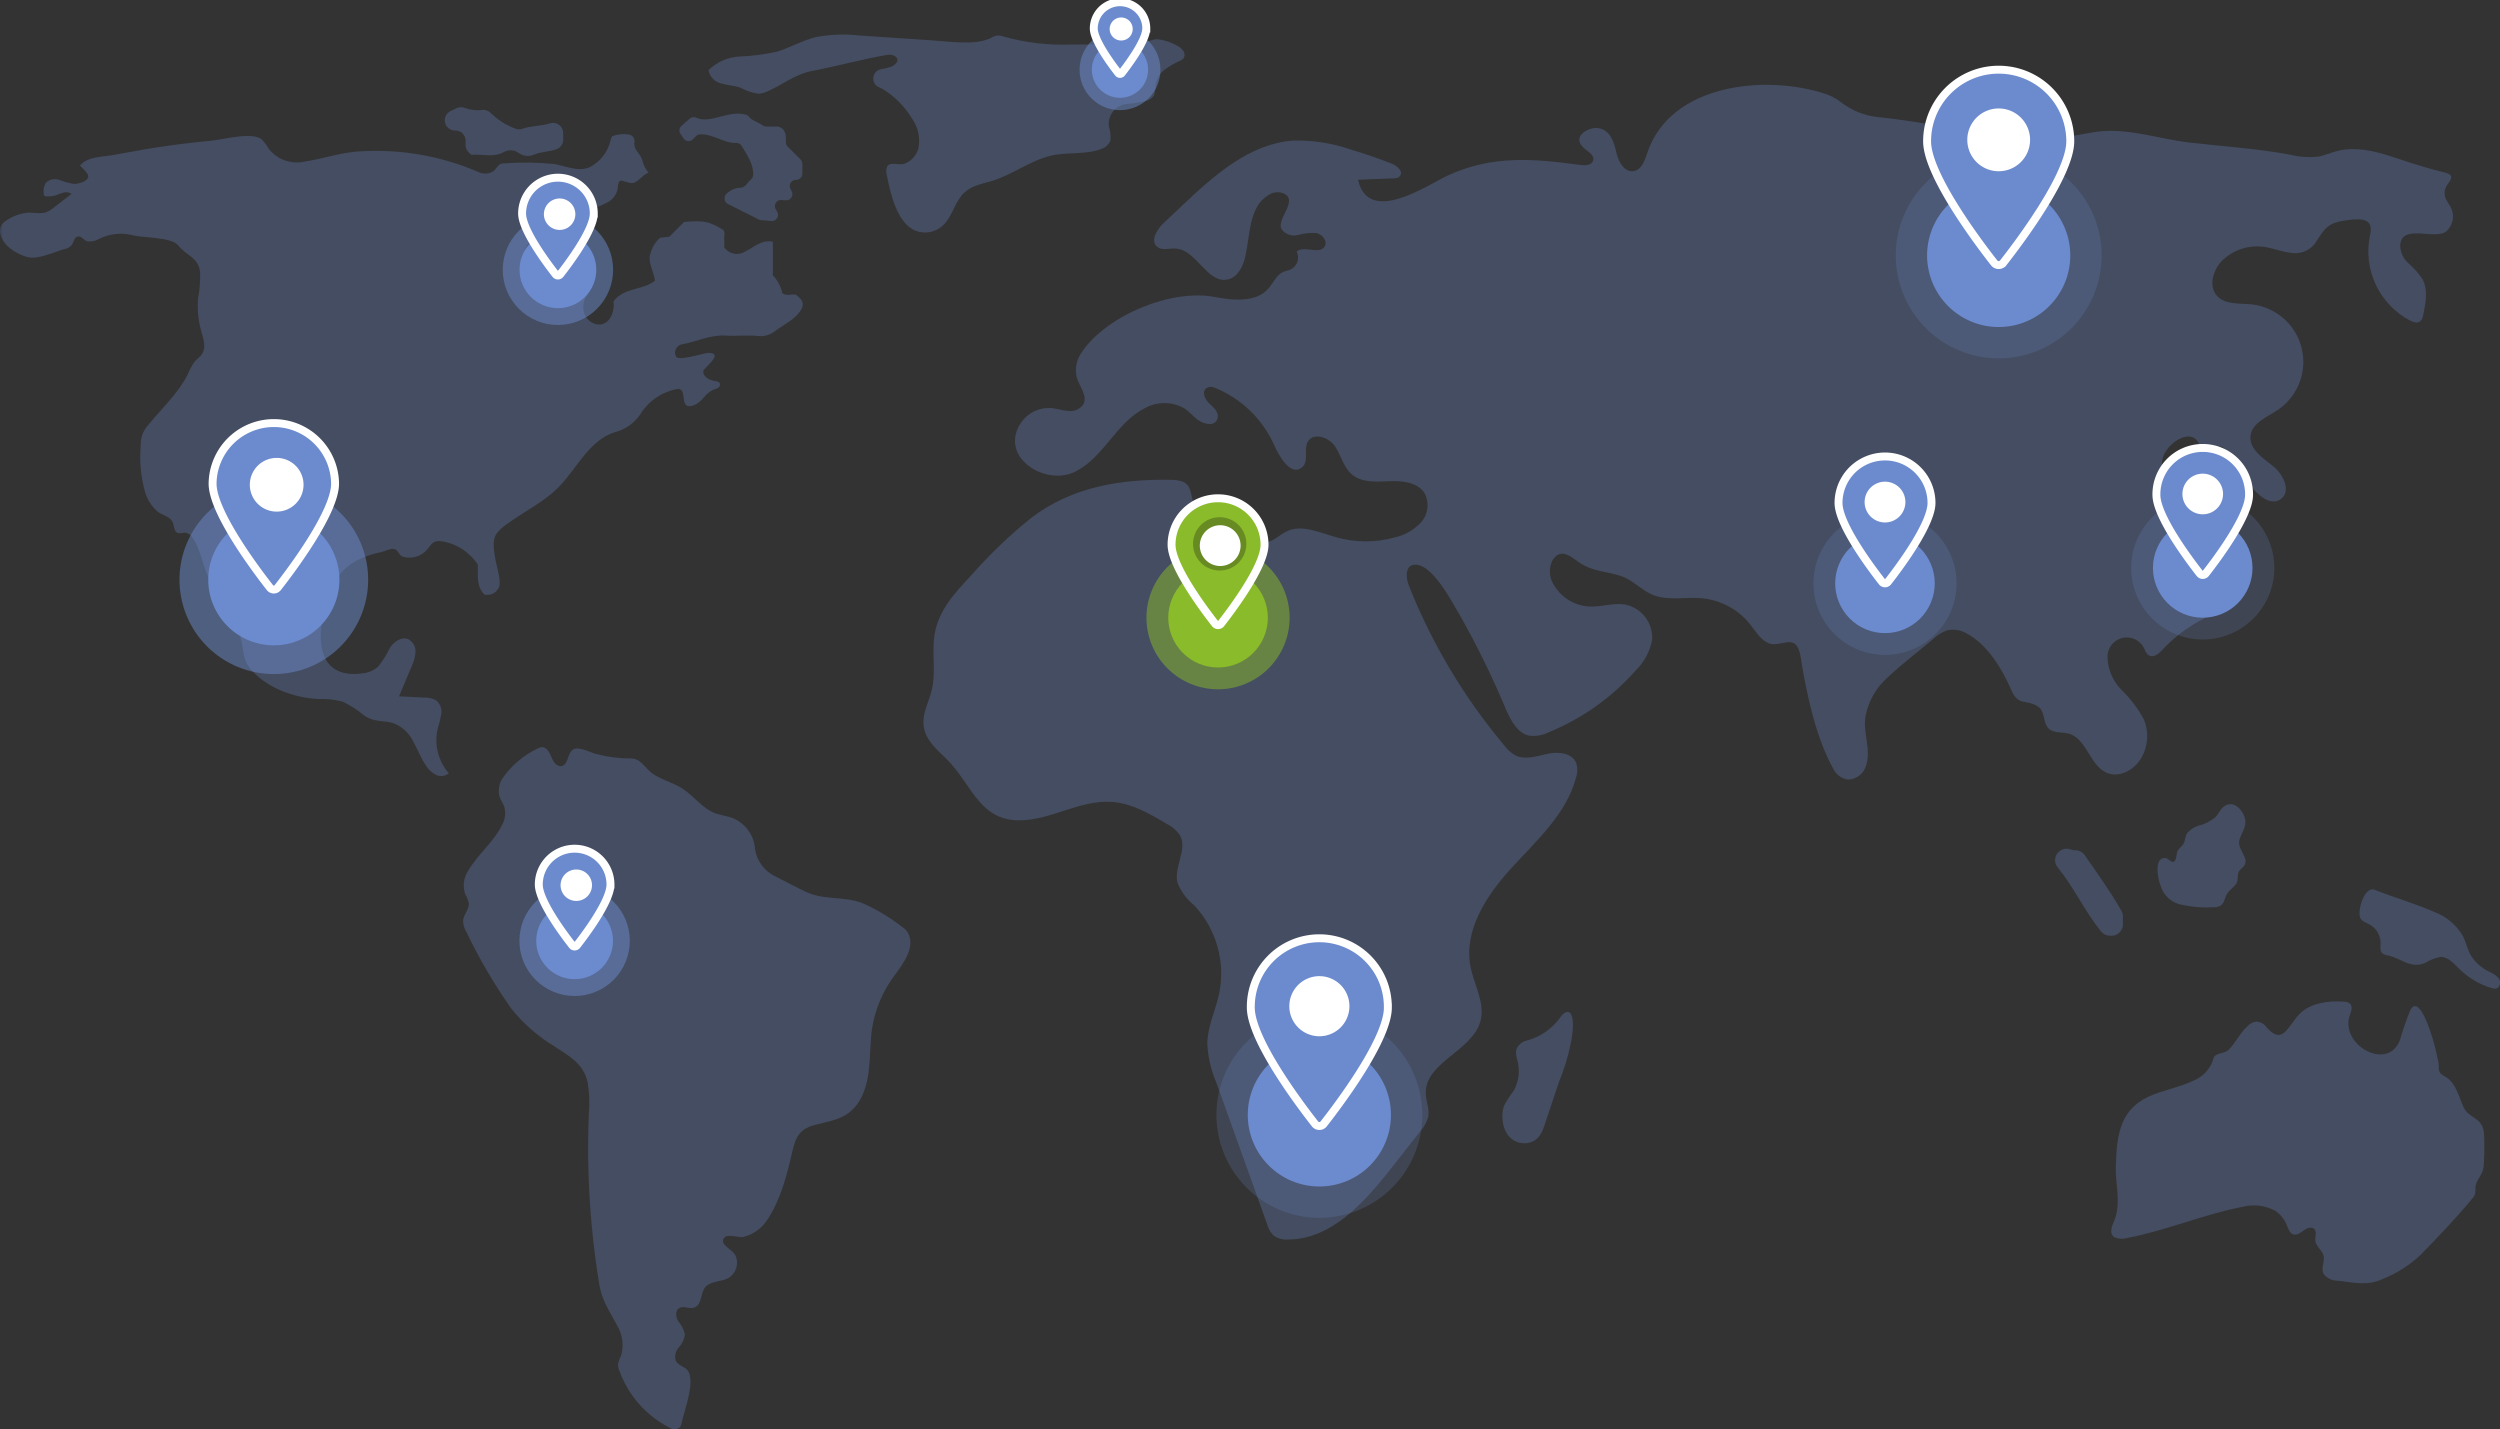 <svg xmlns="http://www.w3.org/2000/svg" xmlns:xlink="http://www.w3.org/1999/xlink" width="315.374" height="180.288" viewBox="0 0 315.374 180.288">
  <rect x="0" y="0" width="315.374" height="180.288" fill="#333333" stroke="none"/>
  <defs>
    <linearGradient id="linear-gradient" x1="0.5" x2="0.5" y2="1" gradientUnits="objectBoundingBox">
      <stop offset="0" stop-color="#1a276b"/>
      <stop offset="1" stop-color="#8abb2a"/>
    </linearGradient>
    <linearGradient id="linear-gradient-4" x1="-7.269" y1="6.512" x2="-7.241" y2="6.512" gradientUnits="objectBoundingBox">
      <stop offset="0" stop-color="#adb1c9"/>
      <stop offset="1" stop-color="#8abb2a"/>
    </linearGradient>
    <clipPath id="clip-path">
      <rect id="Rectangle_23263" data-name="Rectangle 23263" width="315.374" height="180.288" fill="none"/>
    </clipPath>
    <clipPath id="clip-path-3">
      <rect id="Rectangle_23198" data-name="Rectangle 23198" width="315.374" height="175.923" fill="none"/>
    </clipPath>
    <clipPath id="clip-path-4">
      <path id="Path_84495" data-name="Path 84495" d="M.412,41.041a5.683,5.683,0,0,1,2.706-1.216c.9-.22,1.829.209,2.737-.133a3.928,3.928,0,0,0,.987-.614l2.191-1.685a1.271,1.271,0,0,0-1.152-.128c-.386.113-.746.311-1.14.392a3.978,3.978,0,0,1-.892.045.367.367,0,0,1-.243-.064.371.371,0,0,1-.087-.269A2.045,2.045,0,0,1,5.782,36,1.639,1.639,0,0,1,7.5,35.638a9.344,9.344,0,0,0,1.791.5c.49.029,1.737-.269,1.836-.887.075-.471-.768-1.112-1.039-1.432.971-1.126,2.7-1.08,4.032-1.3,1.9-.32,3.794-.706,5.7-.994q3.479-.525,6.984-.858c1.453-.137,5.139-1.185,6.3-.068a7.634,7.634,0,0,1,.82,1.133,4.508,4.508,0,0,0,4.5,1.591c2.545-.392,4.771-1.245,7.406-1.315a32.631,32.631,0,0,1,14.411,2.577,1.961,1.961,0,0,0,2.021-.061c.343-.291.531-.781.954-.932a1.466,1.466,0,0,1,.5-.056,36.833,36.833,0,0,1,6.2.09c1.483.26,2.993,1.024,4.485.4a5.1,5.1,0,0,0,2.637-3.463.868.868,0,0,1,.222-.457,4.177,4.177,0,0,1,2.116-.192.842.842,0,0,1,.672.851c-.171,1.15.613,1.29.995,2.407a3.422,3.422,0,0,0,.779,1.552c-.816.216-1.391,1.447-2.291,1.294-1.166-.2-1.493-.83-1.612.753a2.457,2.457,0,0,1-1.4,1.747C74.433,39.74,62.67,42.6,67.1,46.985A9.094,9.094,0,0,0,72.33,49.07c.624.052,2.663-.228,1.773,1.017a2.707,2.707,0,0,0-.464,2.192,2.115,2.115,0,0,0,1.548,1.553c1.688.353,2.393-1.548,2.209-2.9,1.38-1.786,3.736-1.355,5.228-2.595-.173-1.29-1-2.393-.535-3.536a3.77,3.77,0,0,1,1.2-1.881l1.147-.125,1.861-1.86c2.588-.2,3.107-.092,4.938,1,.29.357.085.8.126,1.211.033.339.007.684.007,1a1.955,1.955,0,0,0,2.7.487c1.05-.5,1.978-1.5,3.427-1.2v4.234a4.7,4.7,0,0,1,1.2,2.261c.519.388,1.138.093,1.713.179.517.458,1.133.87.733,1.742-.709,1.366-2.189,1.956-3.368,2.86a2.927,2.927,0,0,1-2.075.622c-1.363-.16-2.763.03-4.139-.061-1.949-.128-3.674.772-5.522,1.1a1.058,1.058,0,0,0-.766,1.513c.224.693,3.584-.433,4.089-.434h0c2.095,0-.6,1.925-.641,2.284-.078.714.757,1.172,1.468,1.271.243.034.536.084.628.311a.484.484,0,0,1-.232.545,3.085,3.085,0,0,1-.594.239,3.534,3.534,0,0,0-1.228,1,3.215,3.215,0,0,1-1.248.971c-2.089.72-.545-2.362-2.181-2.046A6.961,6.961,0,0,0,81,64.85a5.574,5.574,0,0,1-3.539,2.635c-3.024,1.022-4.6,4.281-6.613,6.507-1.986,2.2-4.634,3.375-6.973,5.113a5.228,5.228,0,0,0-1.214,1.119c-.633.9-.325,2.249-.171,3.26.114.744.889,3.031.375,3.685a1.581,1.581,0,0,1-1.765.766c-1.052-1.075-.781-2.453-.821-3.769A6.691,6.691,0,0,0,55.6,81.2a1.633,1.633,0,0,0-.653.041c-.492.159-.761.67-1.1,1.062a2.937,2.937,0,0,1-3.054.852c-.626-.2-.458-1.113-1.47-.951-.433.07-.827.291-1.256.381-1.942.408-4.205,1.275-5.371,3.068-2.379,3.656-4.6,13.286,3.054,12.225a3.55,3.55,0,0,0,1.96-.851,11.533,11.533,0,0,0,1.473-2.363c.506-.783,1.469-1.457,2.326-1.089a1.716,1.716,0,0,1,.905,1.613,5.029,5.029,0,0,1-.515,1.877q-.781,1.859-1.562,3.716l3.244.159a2.618,2.618,0,0,1,1.485.377,1.9,1.9,0,0,1,.6,1.711,13.791,13.791,0,0,1-.452,1.837,6.358,6.358,0,0,0,1.406,5.62,1.521,1.521,0,0,1-1.636.19,3.155,3.155,0,0,1-1.26-1.177c-.652-.969-1.055-2.084-1.64-3.1a4.512,4.512,0,0,0-2.555-2.265c-1.316-.35-2.347-.077-3.585-.934a12.343,12.343,0,0,0-2.728-1.756,10.708,10.708,0,0,0-3.092-.328c-3.085-.149-6.724-1.466-8.67-3.985-.758-.982-.728-2.073-.968-3.22a10.98,10.98,0,0,0-1.122-2.8c-1.044-1.979-2.414-3.77-3.282-5.844-.62-1.48-.807-2.985-1.7-4.368a1.441,1.441,0,0,0-.922-.756c-.368-.048-.769.167-1.1,0-.373-.19-.381-.705-.5-1.108-.294-1.012-1.3-1.018-2.006-1.58a5.308,5.308,0,0,1-1.541-2.4,16.277,16.277,0,0,1-.565-5.821,4.583,4.583,0,0,1,.236-1.561,5.056,5.056,0,0,1,.9-1.349c1.616-1.936,3.656-3.878,4.8-6.152a7.77,7.77,0,0,1,.833-1.566c.247-.3.565-.526.821-.816.807-.913.276-2.244,0-3.258A11.284,11.284,0,0,1,25,50.521a14.761,14.761,0,0,0,.236-3.3c-.239-1.862-1.758-2.041-2.718-3.291-.836-1.089-4.315-.982-5.621-1.279a6.1,6.1,0,0,0-4.443.445,2.382,2.382,0,0,1-1.406.292c-.44-.095-.745-.683-1.218-.622s-.513.735-.806,1.113a1.673,1.673,0,0,1-.919.486c-1.36.383-3.331,1.373-4.7.984S.47,43.986.074,42.565a1.506,1.506,0,0,1,.338-1.523" transform="translate(0 -29.866)" fill="none"/>
    </clipPath>
    <linearGradient id="linear-gradient-5" x1="0.001" y1="2.011" x2="0.007" y2="2.011" gradientUnits="objectBoundingBox">
      <stop offset="0" stop-color="#415491"/>
      <stop offset="1" stop-color="#6c8bce"/>
    </linearGradient>
    <clipPath id="clip-path-5">
      <path id="Path_84496" data-name="Path 84496" d="M129.17,252.151l-.045-.022a13.063,13.063,0,0,1-6.364-7.21,2.011,2.011,0,0,1-.163-.83,3.455,3.455,0,0,1,.366-1,4.768,4.768,0,0,0-.511-3.917c-.921-1.784-1.859-3.028-2.2-5.024-.408-2.419-.718-4.856-.95-7.3a105.857,105.857,0,0,1-.384-14.371,15.157,15.157,0,0,0-.158-3.962c-.525-2.332-2.3-3.255-4.149-4.483a20.53,20.53,0,0,1-5.454-4.751,66.844,66.844,0,0,1-5.681-9.687,2.763,2.763,0,0,1-.42-1.5c.086-.765.8-1.4.717-2.165a3.872,3.872,0,0,0-.434-1.065,3.377,3.377,0,0,1,.329-2.969c1.229-2.123,3.24-3.615,4.344-5.9a2.966,2.966,0,0,0,.223-2.242c-.151-.426-.43-.8-.575-1.225a2.856,2.856,0,0,1,.385-2.363,11.42,11.42,0,0,1,4.342-3.7,1.4,1.4,0,0,1,.585-.2c.624-.022.986.676,1.219,1.256s.681,1.256,1.292,1.13c.818-.168.714-1.451,1.334-2.008.665-.6,2.2.271,2.929.46a17.191,17.191,0,0,0,4.32.594c1.361-.109,1.835,1.114,2.771,1.818,1.163.874,2.661,1.187,3.881,1.973,1.445.931,2.488,2.48,4.093,3.1.651.25,1.356.328,2.021.541a4.547,4.547,0,0,1,3.053,4.033,4.557,4.557,0,0,0,2.545,3.4l.143.071c1.861.959,1.731.909,3.588,1.824,2.4,1.181,4.841.555,7.246,1.477a23.228,23.228,0,0,1,5,2.991,2.427,2.427,0,0,1,.686.634c1.207,1.906-.684,4.227-1.739,5.668a15.087,15.087,0,0,0-2.686,6.373c-.527,3.385.177,7.761-2.5,10.4-1.249,1.227-3.012,1.479-4.635,1.894-2,.511-2.515,1.465-2.969,3.472-.632,2.788-1.484,6.073-3.106,8.471a4.982,4.982,0,0,1-3.092,2.222c-.568.1-1.923-.429-2.355.078-.73.858,1.014,1.468,1.4,2.25a2.238,2.238,0,0,1-.812,2.8c-.884.54-2.2.385-2.949,1.151-.719.739-.376,2.4-1.58,2.661-.585.128-1.253-.281-1.765.031-.532.324-.421,1.143-.1,1.676a3.709,3.709,0,0,1,.827,1.648,2.813,2.813,0,0,1-.748,1.614,1.774,1.774,0,0,0-.41,1.68c.21.46.73.673,1.165.934,1.655.991-.1,5.354-.408,6.895a1.293,1.293,0,0,1-.207.561,1.037,1.037,0,0,1-1.253.116" transform="translate(-103.052 -166.265)" fill="none"/>
    </clipPath>
    <linearGradient id="linear-gradient-6" x1="-1.016" y1="0.999" x2="-1.006" y2="0.999" xlink:href="#linear-gradient-5"/>
    <clipPath id="clip-path-6">
      <path id="Path_84497" data-name="Path 84497" d="M542.528,210.316a.552.552,0,0,1-.219.107,1.124,1.124,0,0,1-.57-.061,9.8,9.8,0,0,1-4.091-2.43c-.678-.674-1.389-1.51-2.345-1.5a5.741,5.741,0,0,0-1.981.77c-1.819.742-2.986-.583-4.645-.958a1.5,1.5,0,0,1-.724-.27c-.325-.3-.23-.824-.22-1.268a2.661,2.661,0,0,0-1.321-2.321c-.423-.24-.94-.384-1.2-.792-.519-.806.461-4.157,1.771-3.63,2.5,1.006,5.127,1.733,7.585,2.822a6.977,6.977,0,0,1,3.53,2.987c.418.821.587,1.759,1.062,2.55a5.443,5.443,0,0,0,1.658,1.629c.573.394,1.465.64,1.844,1.242a.907.907,0,0,1-.13,1.125" transform="translate(-525.067 -197.905)" fill="none"/>
    </clipPath>
    <linearGradient id="linear-gradient-7" x1="-16.344" y1="5.262" x2="-16.312" y2="5.262" xlink:href="#linear-gradient-5"/>
    <clipPath id="clip-path-7">
      <path id="Path_84498" data-name="Path 84498" d="M252.72,39.811c.986-.6,2.743.489,3.385-.52.423-.666-.273-1.562-1.048-1.714a7.131,7.131,0,0,0-2.338.253,1.915,1.915,0,0,1-2.065-.774c-.62-1.325,2.3-3.661.192-4.519a2.119,2.119,0,0,0-1.849.269c-2.431,1.47-2.274,4.94-2.887,7.715-.278,1.259-.952,2.632-2.21,2.914-2.593.583-3.931-3.752-6.585-3.9-.8-.044-1.709.289-2.324-.219-.908-.75-.046-2.185.809-2.994l2.391-2.257c4-3.775,8.466-7.764,13.952-8.145a20.367,20.367,0,0,1,7.152,1.088q2.682.8,5.289,1.819c.684.268,1.5,1.008,1.023,1.567a.824.824,0,0,1-.6.277l-4.685.186c1.34,5.844,8.806.622,11.322-.534,5.636-2.59,10.781-2.137,16.718-1.331.613.083,1.423.053,1.618-.534.267-.8-.907-1.236-1.438-1.892-1.075-1.33,1-2.414,2.128-2.216,1.5.263,1.95,1.794,2.242,3.078.261,1.146,1.005,2.517,2.168,2.344,1.043-.155,1.436-1.409,1.776-2.408,2.943-8.64,14.962-9.822,22.432-7.334a6.3,6.3,0,0,1,1.876.982A9.18,9.18,0,0,0,326,22.965c5.7.542,15.95,2.692,17.352,2.82,3.519.321,6.422-.366,9.806-.931,3.964-.663,8.084.841,11.989,1.3,4.259.5,8.5.752,12.741,1.536a9.978,9.978,0,0,0,3.615.24c.771-.144,1.493-.476,2.252-.676,2.363-.624,4.873-.024,7.13.737,1.71.577,3.43,1.127,5.17,1.607,1.921.529,2.823.409,1.65,1.939a1.792,1.792,0,0,0-.184,1.671c.224.484.578.9.775,1.4a2.493,2.493,0,0,1-.676,2.74c-1.4,1.2-5.711-1.071-5.832,1.856a3.214,3.214,0,0,0,1.09,2.237,9.89,9.89,0,0,1,1.695,1.9c.787,1.412.421,3.171.09,4.735a1.324,1.324,0,0,1-.113.329c-.344.667-.986.474-1.477.232a9.865,9.865,0,0,1-5.081-10.8c.507-2.13-1.1-2.1-2.68-1.909-2.719.323-2.945.964-4.33,3.051a3.188,3.188,0,0,1-3.1,1.079c-1.144-.145-2.229-.605-3.373-.752a6.334,6.334,0,0,0-5.022,1.6c-1.287,1.186-1.968,3.385-.756,4.648,1.047,1.091,2.8.864,4.3,1.024a7.3,7.3,0,0,1,3.27,13.348c-1.347.895-3.191,1.613-3.386,3.218-.2,1.647,1.5,2.79,2.81,3.814s2.358,3.166,1.032,4.165c-1.309.986-3.023-.516-3.958-1.862l-2.781-4c-.252-.363-.578-.766-1.02-.757-.757.016-1.249,1.23-1.951.947-.417-.168-.46-.723-.6-1.149-1.042-3.112-6.6,1.412-4.055,3.818a13.874,13.874,0,0,0,2.223,1.207,7.692,7.692,0,0,1,2.205,3.019c.993,1.8,2.311,3.425,3.165,5.3s1.184,4.159.151,5.94c-.877,1.511-2.477,2.277-3.949,3.085a18.544,18.544,0,0,0-4.489,3.594c-.425.432-1.038.9-1.574.615a1.525,1.525,0,0,1-.568-.762,2.431,2.431,0,0,0-4.685.957,6.045,6.045,0,0,0,1.812,4.18,14.9,14.9,0,0,1,2.792,3.725,5.5,5.5,0,0,1-.451,5c-.895,1.386-2.7,2.339-4.225,1.7-2.176-.909-2.549-4.339-4.825-4.954-.86-.232-1.909-.022-2.54-.65-.722-.719-.427-2.133-1.262-2.716-1.532-1.069-2.514,0-3.426-2.109-1.155-2.672-3.031-5.82-5.716-7.2a3.351,3.351,0,0,0-2.422-.34,5.015,5.015,0,0,0-1.771,1.118c-1.874,1.591-3.881,3.092-5.665,4.777a8.74,8.74,0,0,0-2.836,4.952c-.336,2.063.755,4.194.076,6.2a2.428,2.428,0,0,1-2.269,1.771,2.459,2.459,0,0,1-1.862-1.36c-2.163-3.931-3.207-8.808-3.975-13.167-.138-.784-.2-2.319-1.058-2.706s-2.115.459-3.143.02-1.631-1.512-2.334-2.4a8.867,8.867,0,0,0-6.071-3.267c-2.12-.19-4.372.378-6.319-.481-1.4-.619-2.449-1.867-3.931-2.341-1.644-.526-3.274-.555-4.808-1.421-1.158-.653-2.654-2.46-3.817-.48a3.142,3.142,0,0,0,.242,3.1,5.513,5.513,0,0,0,4.425,2.67c1.541.07,3.088-.517,4.6-.237a4.246,4.246,0,0,1,3.326,4.482,7.258,7.258,0,0,1-2.046,3.8,29.552,29.552,0,0,1-10.956,7.8,4.381,4.381,0,0,1-2.5.445c-1.427-.3-2.228-1.781-2.838-3.1a112.656,112.656,0,0,0-5.924-12.13c-.942-1.527-3.584-6.832-5.913-6.3-.986.226-.871,1.667-.5,2.607a73.663,73.663,0,0,0,12.039,20.159,4.687,4.687,0,0,0,1.371,1.239c1.236.632,2.71.108,4.067-.185s3.123-.127,3.638,1.163a3,3,0,0,1-.04,1.871c-1.212,4.536-4.927,7.874-8.1,11.334s-6.11,7.916-5.194,12.522c.453,2.283,1.841,4.525,1.259,6.78-.988,3.829-7.037,5.23-6.908,9.182.033,1.007.51,2,.3,2.991a4.457,4.457,0,0,1-.985,1.752l-3.587,4.575c-3.406,4.346-7.6,9.1-13.123,9.1a2.735,2.735,0,0,1-1.817-.507,3.19,3.19,0,0,1-.794-1.4l-6.43-17.92a14.117,14.117,0,0,1-1.126-4.948c.039-2.135,1.035-4.123,1.489-6.209a12.6,12.6,0,0,0-3.146-11.181,6.928,6.928,0,0,1-2.107-2.845c-.486-1.991,1.319-4.232.3-6.009a4.341,4.341,0,0,0-1.658-1.417c-2.138-1.272-4.375-2.577-6.855-2.764-4.118-.311-7.754,2.347-11.818,2.319-4.7-.032-5.837-4.088-8.5-7.1-1.214-1.372-2.894-2.487-3.378-4.254-.513-1.875.556-3.452.946-5.211.452-2.036.061-4.061.225-6.114.281-3.523,2.505-5.847,4.788-8.3a60.778,60.778,0,0,1,7.488-7.165c5.207-3.953,11.264-4.911,17.672-4.815,3.223.049,2,1.956,3.3,3.947A9.453,9.453,0,0,0,244,75.5c1.73.835,3.762,1.677,5.494.846.629-.3,1.146-.8,1.771-1.111,1.941-.96,4.2.122,6.284.717a13.743,13.743,0,0,0,7.369.037,6.526,6.526,0,0,0,3.354-1.91,3.241,3.241,0,0,0,.475-3.641c-.862-1.416-2.811-1.627-4.466-1.555s-3.512.21-4.763-.878c-1.04-.9-1.326-2.39-2.1-3.53s-2.7-1.785-3.411-.6c-.574.955.138,2.422-.668,3.19-1.51,1.44-3.1-1.628-3.563-2.668a13.9,13.9,0,0,0-7.648-7.351,1,1,0,0,0-.874.066c-.7.426-.267,1.427.292,1.952.535.5,1.226,1.078,1.08,1.8-.265,1.3-1.879.77-2.574.236-.545-.419-.993-.96-1.557-1.354a5.053,5.053,0,0,0-5.062-.075c-3.647,1.836-5.15,6.2-8.793,8.014-3.809,1.9-9.754-1.921-6.791-6.239a4.231,4.231,0,0,1,3.783-1.785c.726.063,1.426.317,2.152.361a1.97,1.97,0,0,0,1.891-.832c.574-1.069-.493-2.243-.837-3.406a3.916,3.916,0,0,1,.691-3.254c3.183-4.6,11.228-7.917,16.689-6.889,2.379.447,5.245.736,6.832-1.092.609-.7.98-1.679,1.827-2.06.315-.142.669-.184.982-.33a1.672,1.672,0,0,0,.72-2.241,1.071,1.071,0,0,1,.139-.1" transform="translate(-205.506 -18.889)" fill="none"/>
    </clipPath>
    <linearGradient id="linear-gradient-8" x1="-0.599" y1="1.163" x2="-0.596" y2="1.163" xlink:href="#linear-gradient-5"/>
    <clipPath id="clip-path-8">
      <path id="Path_84499" data-name="Path 84499" d="M490.422,249.212a5.662,5.662,0,0,0-3.947-.472c-4.987.953-9.667,3-14.649,3.952a2.287,2.287,0,0,1-1.567-.084c-.946-.545-.1-1.839.1-2.528.652-2.212-.016-4.164.041-6.374.11-4.254.577-7.563,4.858-9.153,1.644-.611,3.355-.955,4.959-1.726a4.222,4.222,0,0,0,2.429-2.553,1.183,1.183,0,0,1,.183-.482c.363-.439,1.312-.379,1.777-.821.884-.843,1.431-2.119,2.388-2.986a1.9,1.9,0,0,1,1.147-.6,1.8,1.8,0,0,1,1.316.761c1.969,2.273,2.633-.125,4.07-1.664,1.383-1.481,3.786-1.753,5.708-1.6a1.147,1.147,0,0,1,.678.213c.392.343.2.973.018,1.463-1.357,3.688,4.716,7.216,6.3,3.193a37.313,37.313,0,0,1,1.317-3.8c1.4-2.682,3.615,5.962,3.6,7.107a1.523,1.523,0,0,0,.093.692c.166.34.558.486.879.689,1.168.736,1.57,2.482,2.116,3.68.744,1.633,2.456,1.252,2.614,3.438a31.242,31.242,0,0,1-.012,3.555,4.075,4.075,0,0,1-.138,1.062c-.228.723-.855,1.306-.929,2.06a5.042,5.042,0,0,1-.051.895,1.855,1.855,0,0,1-.4.648c-2.067,2.483-4.29,4.812-6.551,7.117a15.385,15.385,0,0,1-4.747,2.989c-1.9.87-3.522.443-5.571.2a2.258,2.258,0,0,1-1.808-.821c-.436-.766.154-1.57-.035-2.339-.173-.706-.909-1.111-1.033-1.82-.09-.516.236-1.138-.118-1.524-.331-.363-.936-.146-1.333.144s-.848.656-1.319.516-.651-.713-.84-1.176a3.727,3.727,0,0,0-1.547-1.852" transform="translate(-469.819 -222.84)" fill="none"/>
    </clipPath>
    <linearGradient id="linear-gradient-9" x1="-5.581" y1="1.482" x2="-5.569" y2="1.482" xlink:href="#linear-gradient-5"/>
    <clipPath id="clip-path-9">
      <path id="Path_84500" data-name="Path 84500" d="M179.341,14.409c-.031-.014-.062-.027-.094-.04a1.2,1.2,0,0,1,.211-2.309,6.23,6.23,0,0,0,1.3-.321h0c1.393-.677.659-1.695-.649-1.464-3.184.561-6.294,1.423-9.465,2.032-2,.382-3.643,1.723-5.471,2.528a3.137,3.137,0,0,1-1.235.325,7.155,7.155,0,0,1-2.248-.771c-.777-.272-1.623-.282-2.408-.529a2.081,2.081,0,0,1-1.6-1.673v0a5.949,5.949,0,0,1,3.843-1.718,26.092,26.092,0,0,0,4.86-.633c1.655-.527,3.174-1.417,4.871-1.828a18.259,18.259,0,0,1,5.512-.19l8.065.539,1.271.085c2.038.136,5.118.618,7.07-.253a4.224,4.224,0,0,1,.772-.354,1.918,1.918,0,0,1,.949.111,27.675,27.675,0,0,0,8.57,1.007l7.366-.04a6.527,6.527,0,0,0,1.79-.176,10.671,10.671,0,0,1,1.363-.438c.9-.132,3.592.781,3.735,1.793a.823.823,0,0,1-.12.609,1.118,1.118,0,0,1-.43.3,9.776,9.776,0,0,0-1.955,1.128,2.99,2.99,0,0,0-1.151,1.883,3.561,3.561,0,0,1-.2,1.388,1.539,1.539,0,0,1-.846.618,15.532,15.532,0,0,1-2.529.423,2.527,2.527,0,0,0-2.3,2.842A4.723,4.723,0,0,1,208.388,21a1.689,1.689,0,0,1-1.015,1.066c-1.969.837-4.382.413-6.444.893-2.721.633-5.01,2.505-7.7,3.262-1.385.39-2.668.622-3.616,1.774-1.032,1.253-1.3,3.008-2.655,4.025a3.331,3.331,0,0,1-3.167.421c-2.35-.936-3.2-4.83-3.618-7.015a1.639,1.639,0,0,1,.048-1.089c.343-.633,1.544-.141,2.133-.328a2.878,2.878,0,0,0,1.8-1.951,4.826,4.826,0,0,0-.77-3.719,11.173,11.173,0,0,0-3.735-3.778,3.115,3.115,0,0,0-.311-.156" transform="translate(-157.691 -7.7)" fill="none"/>
    </clipPath>
    <linearGradient id="linear-gradient-10" x1="-1.488" y1="6.963" x2="-1.479" y2="6.963" xlink:href="#linear-gradient-5"/>
    <clipPath id="clip-path-10">
      <path id="Path_84501" data-name="Path 84501" d="M153.294,28.12c-.144.138-.269.28-.4.41a.771.771,0,0,1-1.183-.119l-.383-.57a.771.771,0,0,1,.129-1.007l1.022-.907a.779.779,0,0,1,.842-.131c1.8.841,3.965-.978,6.228-.388a.74.74,0,0,1,.408.266c.354.471,1.086.634,1.754,1.107a.762.762,0,0,0,.438.135h1.389a.764.764,0,0,1,.388.1c.9.529.642,1.319.72,2a.758.758,0,0,0,.22.448l1.609,1.61a.771.771,0,0,1,.226.546v1.25a.77.77,0,0,1-.784.772h-.02a.77.77,0,0,0-.7,1.116l.173.347a.772.772,0,0,1-.716,1.116c-.21-.007-.423-.032-.63-.039a.771.771,0,0,0-.671,1.184,2.047,2.047,0,0,1,.256.5.767.767,0,0,1-.688.966c-.438.033-.908-.118-1.275-.092a.734.734,0,0,1-.384-.071l-3.937-1.972a.772.772,0,0,1-.426-.69v-.07a.765.765,0,0,1,.36-.653,2.537,2.537,0,0,1,1.5-.642c.8.04,1.022-.71,1.465-1.067a.755.755,0,0,0,.281-.576c.02-1.433-.774-2.471-1.453-3.64a.773.773,0,0,0-.7-.378c-1.569.053-2.885-1.145-4.554-1.079a.766.766,0,0,0-.5.206" transform="translate(-151.197 -25.287)" fill="none"/>
    </clipPath>
    <linearGradient id="linear-gradient-11" x1="-5.493" y1="11.838" x2="-5.457" y2="11.838" xlink:href="#linear-gradient-5"/>
    <clipPath id="clip-path-11">
      <path id="Path_84502" data-name="Path 84502" d="M482.062,186.238c.136,0,.264-.095.378-.39a6.434,6.434,0,0,0,.141-.778c.125-.514.584-.692.82-1.116.255-.457.168-.948.5-1.385a3.019,3.019,0,0,1,1.33-.881,5.511,5.511,0,0,0,2.212-1.1c.387-.416.6-.99,1.047-1.333,1.245-.944,2.493.5,2.7,1.659.178.986-.551,1.725-.747,2.633-.231,1.068,1.126,2.117.716,3-.19.409-.651.582-.813,1.019-.193.519.024,1.008-.355,1.511-.358.473-.844.73-1.134,1.258-.267.487-.3,1.133-.823,1.444a1.782,1.782,0,0,1-.867.175,14.258,14.258,0,0,1-3.938-.3,3.438,3.438,0,0,1-2.736-2.493c-.284-.659-.909-3.586.667-3.407.295.033.614.482.9.49" transform="translate(-480.134 -178.946)" fill="none"/>
    </clipPath>
    <linearGradient id="linear-gradient-12" x1="-22.661" y1="5.811" x2="-22.614" y2="5.811" xlink:href="#linear-gradient-5"/>
    <clipPath id="clip-path-12">
      <path id="Path_84503" data-name="Path 84503" d="M336.106,229.882a1.9,1.9,0,0,1,1.319-1.09,7.575,7.575,0,0,0,4.16-2.837,2.253,2.253,0,0,1,.584-.637c.9-.552,1.036.744,1.064,1.325a12.555,12.555,0,0,1-.229,2.313,26.987,26.987,0,0,1-1.525,5.058c-.535,1.548-1.037,3.106-1.565,4.656-.4,1.185-.657,2.483-1.987,2.956a2.6,2.6,0,0,1-2.721-.684,3.659,3.659,0,0,1-.844-2.12,3.83,3.83,0,0,1,.2-1.843,14.526,14.526,0,0,1,1.222-1.883,5.148,5.148,0,0,0,.4-3.962,2.449,2.449,0,0,1-.079-1.252" transform="translate(-334.334 -225.185)" fill="none"/>
    </clipPath>
    <linearGradient id="linear-gradient-13" x1="-21.118" y1="3.086" x2="-21.054" y2="3.086" xlink:href="#linear-gradient-5"/>
    <clipPath id="clip-path-13">
      <path id="Path_84504" data-name="Path 84504" d="M104.82,24.629a8.87,8.87,0,0,0,2.931,1.879,1.278,1.278,0,0,0,1,.067c1.1-.386,2.333-.315,3.5-.689a1.283,1.283,0,0,1,1.665,1.23v.829a1.29,1.29,0,0,1-.838,1.206c-.866.325-1.923.3-2.838.686a1.967,1.967,0,0,1-1.935-.207,1.726,1.726,0,0,0-1.891-.113c-1.3.714-2.655.23-3.977.342-.146.012-.308-.154-.49-.351a1.291,1.291,0,0,1-.344-.876v-.556a1.285,1.285,0,0,0-1.291-1.286h-.043a1.286,1.286,0,0,1-.557-2.448c.237-.113.476-.226.71-.347a1.3,1.3,0,0,1,1.162-.018,4.739,4.739,0,0,0,2.226.214,1.272,1.272,0,0,1,1.008.439" transform="translate(-98.978 -23.848)" fill="none"/>
    </clipPath>
    <linearGradient id="linear-gradient-14" x1="-3.6" y1="25.941" x2="-3.563" y2="25.941" xlink:href="#linear-gradient-5"/>
    <clipPath id="clip-path-14">
      <path id="Path_84505" data-name="Path 84505" d="M465.874,197.421v.985a1.43,1.43,0,0,1-1.243,1.43,2.605,2.605,0,0,1-.52,0,1.433,1.433,0,0,1-.993-.524c-2.048-2.533-3.394-5.529-5.447-8.055-.024-.03-.049-.061-.073-.092a1.443,1.443,0,0,1,1.678-2.2,1.471,1.471,0,0,0,.551.1,1.44,1.44,0,0,1,1.231.62c1.645,2.379,3.258,4.589,4.633,7.033a1.434,1.434,0,0,1,.181.7" transform="translate(-457.303 -188.869)" fill="none"/>
    </clipPath>
    <linearGradient id="linear-gradient-15" x1="-28.285" y1="6.467" x2="-28.223" y2="6.467" xlink:href="#linear-gradient-5"/>
    <clipPath id="clip-path-15">
      <rect id="Rectangle_23200" data-name="Rectangle 23200" width="18.062" height="18.062" fill="none"/>
    </clipPath>
    <clipPath id="clip-path-16">
      <path id="Path_84506" data-name="Path 84506" d="M421.612,122.916a9.031,9.031,0,1,1-9.031-9.031,9.031,9.031,0,0,1,9.031,9.031" transform="translate(-403.55 -113.885)" fill="none"/>
    </clipPath>
    <linearGradient id="linear-gradient-16" x1="-12.665" y1="6.407" x2="-12.634" y2="6.407" xlink:href="#linear-gradient-5"/>
    <clipPath id="clip-path-17">
      <path id="Path_84507" data-name="Path 84507" d="M408.4,125.02a6.279,6.279,0,1,0,6.279-6.28,6.279,6.279,0,0,0-6.279,6.28" transform="translate(-408.405 -118.74)" fill="none"/>
    </clipPath>
    <linearGradient id="linear-gradient-17" x1="-18.436" y1="8.996" x2="-18.391" y2="8.996" xlink:href="#linear-gradient-5"/>
    <clipPath id="clip-path-18">
      <path id="Path_84508" data-name="Path 84508" d="M409.136,107.449c0,2.743,4.207,8.319,5.494,9.961a.47.47,0,0,0,.74,0c1.288-1.642,5.5-7.217,5.5-9.961a5.865,5.865,0,0,0-11.729,0" transform="translate(-409.136 -101.585)" fill="none"/>
    </clipPath>
    <linearGradient id="linear-gradient-18" x1="-11.524" y1="6.802" x2="-11.495" y2="6.802" xlink:href="#linear-gradient-5"/>
    <clipPath id="clip-path-20">
      <path id="Path_84510" data-name="Path 84510" d="M413.548,109.159a3.364,3.364,0,1,0,3.363-3.363,3.363,3.363,0,0,0-3.363,3.363" transform="translate(-413.548 -105.796)" fill="none"/>
    </clipPath>
    <linearGradient id="linear-gradient-19" x1="-34.849" y1="17.887" x2="-34.764" y2="17.887" xlink:href="#linear-gradient-5"/>
    <clipPath id="clip-path-22">
      <rect id="Rectangle_23207" data-name="Rectangle 23207" width="25.978" height="25.979" fill="none"/>
    </clipPath>
    <clipPath id="clip-path-23">
      <path id="Path_84512" data-name="Path 84512" d="M447.843,46.919A12.989,12.989,0,1,1,434.854,33.93a12.989,12.989,0,0,1,12.989,12.989" transform="translate(-421.865 -33.93)" fill="none"/>
    </clipPath>
    <linearGradient id="linear-gradient-20" x1="-9.206" y1="6.199" x2="-9.184" y2="6.199" xlink:href="#linear-gradient-5"/>
    <clipPath id="clip-path-24">
      <path id="Path_84513" data-name="Path 84513" d="M428.847,49.943a9.031,9.031,0,1,0,9.031-9.031,9.031,9.031,0,0,0-9.031,9.031" transform="translate(-428.847 -40.912)" fill="none"/>
    </clipPath>
    <linearGradient id="linear-gradient-21" x1="-13.459" y1="8.697" x2="-13.428" y2="8.697" xlink:href="#linear-gradient-5"/>
    <clipPath id="clip-path-25">
      <path id="Path_84514" data-name="Path 84514" d="M428.847,24.539c0,4.225,6.479,12.811,8.462,15.34a.725.725,0,0,0,1.139,0c1.982-2.529,8.461-11.115,8.461-15.34a9.031,9.031,0,0,0-18.062,0" transform="translate(-428.847 -15.508)" fill="none"/>
    </clipPath>
    <linearGradient id="linear-gradient-22" x1="-7.778" y1="6.179" x2="-7.76" y2="6.179" xlink:href="#linear-gradient-5"/>
    <clipPath id="clip-path-27">
      <path id="Path_84516" data-name="Path 84516" d="M435.641,27.174a5.18,5.18,0,1,0,5.18-5.181,5.18,5.18,0,0,0-5.18,5.181" transform="translate(-435.641 -21.993)" fill="none"/>
    </clipPath>
    <linearGradient id="linear-gradient-23" x1="-23.837" y1="16.199" x2="-23.782" y2="16.199" xlink:href="#linear-gradient-5"/>
    <clipPath id="clip-path-29">
      <rect id="Rectangle_23214" data-name="Rectangle 23214" width="18.063" height="18.063" fill="none"/>
    </clipPath>
    <clipPath id="clip-path-30">
      <path id="Path_84518" data-name="Path 84518" d="M492.318,119.483a9.031,9.031,0,1,1-9.031-9.031,9.031,9.031,0,0,1,9.031,9.031" transform="translate(-474.255 -110.452)" fill="none"/>
    </clipPath>
    <linearGradient id="linear-gradient-24" x1="-14.884" y1="6.515" x2="-14.852" y2="6.515" xlink:href="#linear-gradient-5"/>
    <clipPath id="clip-path-31">
      <path id="Path_84519" data-name="Path 84519" d="M479.11,121.586a6.279,6.279,0,1,0,6.279-6.279,6.279,6.279,0,0,0-6.279,6.279" transform="translate(-479.11 -115.307)" fill="none"/>
    </clipPath>
    <linearGradient id="linear-gradient-25" x1="-21.626" y1="9.151" x2="-21.581" y2="9.151" xlink:href="#linear-gradient-5"/>
    <clipPath id="clip-path-32">
      <path id="Path_84520" data-name="Path 84520" d="M479.878,105.662c0,2.734,4.192,8.289,5.475,9.925a.468.468,0,0,0,.737,0c1.283-1.636,5.475-7.191,5.475-9.925a5.844,5.844,0,0,0-11.687,0" transform="translate(-479.878 -99.819)" fill="none"/>
    </clipPath>
    <linearGradient id="linear-gradient-26" x1="-13.6" y1="6.881" x2="-13.572" y2="6.881" xlink:href="#linear-gradient-5"/>
    <clipPath id="clip-path-34">
      <path id="Path_84522" data-name="Path 84522" d="M484.275,107.367a3.352,3.352,0,1,0,3.351-3.352,3.351,3.351,0,0,0-3.351,3.352" transform="translate(-484.275 -104.015)" fill="none"/>
    </clipPath>
    <linearGradient id="linear-gradient-27" x1="-40.953" y1="18.099" x2="-40.869" y2="18.099" xlink:href="#linear-gradient-5"/>
    <clipPath id="clip-path-36">
      <rect id="Rectangle_23221" data-name="Rectangle 23221" width="25.979" height="25.979" fill="none"/>
    </clipPath>
    <clipPath id="clip-path-37">
      <path id="Path_84524" data-name="Path 84524" d="M296.67,238.174a12.989,12.989,0,1,1-12.989-12.989,12.989,12.989,0,0,1,12.989,12.989" transform="translate(-270.691 -225.185)" fill="none"/>
    </clipPath>
    <linearGradient id="linear-gradient-28" x1="-5.907" y1="2.026" x2="-5.885" y2="2.026" xlink:href="#linear-gradient-5"/>
    <clipPath id="clip-path-38">
      <path id="Path_84525" data-name="Path 84525" d="M277.673,241.2a9.031,9.031,0,1,0,9.031-9.031,9.031,9.031,0,0,0-9.031,9.031" transform="translate(-277.673 -232.167)" fill="none"/>
    </clipPath>
    <linearGradient id="linear-gradient-29" x1="-8.714" y1="2.695" x2="-8.683" y2="2.695" xlink:href="#linear-gradient-5"/>
    <clipPath id="clip-path-39">
      <path id="Path_84526" data-name="Path 84526" d="M278.357,217.606c0,4.043,6.2,12.261,8.1,14.681a.694.694,0,0,0,1.091,0c1.9-2.421,8.1-10.639,8.1-14.681a8.644,8.644,0,1,0-17.287,0" transform="translate(-278.357 -208.962)" fill="none"/>
    </clipPath>
    <linearGradient id="linear-gradient-30" x1="-5.21" y1="2.363" x2="-5.19" y2="2.363" xlink:href="#linear-gradient-5"/>
    <clipPath id="clip-path-41">
      <path id="Path_84528" data-name="Path 84528" d="M284.859,220.126a4.958,4.958,0,1,0,4.958-4.957,4.958,4.958,0,0,0-4.958,4.957" transform="translate(-284.859 -215.169)" fill="none"/>
    </clipPath>
    <linearGradient id="linear-gradient-31" x1="-16.286" y1="5.881" x2="-16.229" y2="5.881" xlink:href="#linear-gradient-5"/>
    <clipPath id="clip-path-42">
      <rect id="Rectangle_23229" data-name="Rectangle 23229" width="315.374" height="180.288" fill="url(#linear-gradient)"/>
    </clipPath>
    <clipPath id="clip-path-43">
      <rect id="Rectangle_23228" data-name="Rectangle 23228" width="18.062" height="18.062" fill="url(#linear-gradient)"/>
    </clipPath>
    <clipPath id="clip-path-44">
      <path id="Path_84530" data-name="Path 84530" d="M273.188,130.561a9.031,9.031,0,1,1-9.031-9.031,9.031,9.031,0,0,1,9.031,9.031" transform="translate(-255.126 -121.53)" fill="#8abb2a"/>
    </clipPath>
    <clipPath id="clip-path-45">
      <path id="Path_84531" data-name="Path 84531" d="M259.98,132.663a6.28,6.28,0,1,0,6.279-6.279,6.279,6.279,0,0,0-6.279,6.279" transform="translate(-259.98 -126.384)" fill="url(#linear-gradient)"/>
    </clipPath>
    <linearGradient id="linear-gradient-32" x1="-11.735" y1="8.651" x2="-11.689" y2="8.651" xlink:href="#linear-gradient"/>
    <clipPath id="clip-path-46">
      <path id="Path_84532" data-name="Path 84532" d="M260.713,116.747c0,2.743,4.207,8.318,5.494,9.96a.47.47,0,0,0,.74,0c1.287-1.642,5.494-7.217,5.494-9.96a5.864,5.864,0,1,0-11.728,0" transform="translate(-260.713 -110.882)" fill="url(#linear-gradient-4)"/>
    </clipPath>
    <clipPath id="clip-path-48">
      <path id="Path_84534" data-name="Path 84534" d="M265.49,118.457a3.364,3.364,0,1,0,3.364-3.363,3.364,3.364,0,0,0-3.364,3.363" transform="translate(-265.49 -115.094)" fill="#678a23"/>
    </clipPath>
    <clipPath id="clip-path-50">
      <rect id="Rectangle_23235" data-name="Rectangle 23235" width="10.204" height="10.204" fill="none"/>
    </clipPath>
    <clipPath id="clip-path-51">
      <path id="Path_84536" data-name="Path 84536" d="M250.438,11.617a5.1,5.1,0,1,1-5.1-5.1,5.1,5.1,0,0,1,5.1,5.1" transform="translate(-240.234 -6.515)" fill="none"/>
    </clipPath>
    <linearGradient id="linear-gradient-34" x1="-13.346" y1="17.307" x2="-13.291" y2="17.307" xlink:href="#linear-gradient-5"/>
    <clipPath id="clip-path-52">
      <path id="Path_84537" data-name="Path 84537" d="M242.977,12.8a3.547,3.547,0,1,0,3.547-3.548,3.547,3.547,0,0,0-3.547,3.548" transform="translate(-242.977 -9.257)" fill="none"/>
    </clipPath>
    <linearGradient id="linear-gradient-35" x1="-19.416" y1="24.671" x2="-19.337" y2="24.671" xlink:href="#linear-gradient-5"/>
    <clipPath id="clip-path-53">
      <path id="Path_84538" data-name="Path 84538" d="M243.39,3.813c0,1.549,2.377,4.7,3.1,5.626a.266.266,0,0,0,.418,0c.728-.927,3.1-4.077,3.1-5.626a3.313,3.313,0,1,0-6.626,0" transform="translate(-243.39 -0.5)" fill="none"/>
    </clipPath>
    <linearGradient id="linear-gradient-36" x1="-12.146" y1="17.572" x2="-12.095" y2="17.572" xlink:href="#linear-gradient-5"/>
    <clipPath id="clip-path-55">
      <path id="Path_84540" data-name="Path 84540" d="M246.089,4.78a1.9,1.9,0,1,0,1.9-1.9,1.9,1.9,0,0,0-1.9,1.9" transform="translate(-246.089 -2.88)" fill="none"/>
    </clipPath>
    <linearGradient id="linear-gradient-37" x1="-36.708" y1="47.018" x2="-36.559" y2="47.018" xlink:href="#linear-gradient-5"/>
    <clipPath id="clip-path-57">
      <rect id="Rectangle_23242" data-name="Rectangle 23242" width="13.926" height="13.926" fill="none"/>
    </clipPath>
    <clipPath id="clip-path-58">
      <path id="Path_84542" data-name="Path 84542" d="M125.8,54.717a6.963,6.963,0,1,1-6.963-6.963,6.963,6.963,0,0,1,6.963,6.963" transform="translate(-111.874 -47.754)" fill="none"/>
    </clipPath>
    <linearGradient id="linear-gradient-38" x1="-4.554" y1="11.002" x2="-4.513" y2="11.002" xlink:href="#linear-gradient-5"/>
    <clipPath id="clip-path-59">
      <path id="Path_84543" data-name="Path 84543" d="M115.617,56.339a4.841,4.841,0,1,0,4.842-4.842,4.842,4.842,0,0,0-4.842,4.842" transform="translate(-115.617 -51.497)" fill="none"/>
    </clipPath>
    <linearGradient id="linear-gradient-39" x1="-6.769" y1="15.604" x2="-6.71" y2="15.604" xlink:href="#linear-gradient-5"/>
    <clipPath id="clip-path-60">
      <path id="Path_84544" data-name="Path 84544" d="M116.182,44.067c0,2.114,3.243,6.413,4.236,7.679a.362.362,0,0,0,.57,0c.992-1.266,4.236-5.564,4.236-7.679a4.521,4.521,0,1,0-9.042,0" transform="translate(-116.182 -39.545)" fill="none"/>
    </clipPath>
    <linearGradient id="linear-gradient-40" x1="-4.116" y1="11.313" x2="-4.079" y2="11.313" xlink:href="#linear-gradient-5"/>
    <clipPath id="clip-path-62">
      <path id="Path_84546" data-name="Path 84546" d="M119.865,45.385a2.593,2.593,0,1,0,2.593-2.593,2.593,2.593,0,0,0-2.593,2.593" transform="translate(-119.865 -42.792)" fill="none"/>
    </clipPath>
    <linearGradient id="linear-gradient-41" x1="-13.1" y1="30.085" x2="-12.991" y2="30.085" xlink:href="#linear-gradient-5"/>
    <clipPath id="clip-path-64">
      <rect id="Rectangle_23249" data-name="Rectangle 23249" width="23.799" height="23.799" fill="none"/>
    </clipPath>
    <clipPath id="clip-path-65">
      <path id="Path_84548" data-name="Path 84548" d="M63.744,119.921a11.9,11.9,0,1,1-11.9-11.9,11.9,11.9,0,0,1,11.9,11.9" transform="translate(-39.945 -108.022)" fill="none"/>
    </clipPath>
    <linearGradient id="linear-gradient-42" x1="-0.951" y1="5.002" x2="-0.928" y2="5.002" xlink:href="#linear-gradient-5"/>
    <clipPath id="clip-path-66">
      <path id="Path_84549" data-name="Path 84549" d="M46.341,122.692a8.274,8.274,0,1,0,8.274-8.273,8.274,8.274,0,0,0-8.274,8.273" transform="translate(-46.341 -114.419)" fill="none"/>
    </clipPath>
    <linearGradient id="linear-gradient-43" x1="-1.588" y1="6.976" x2="-1.553" y2="6.976" xlink:href="#linear-gradient-5"/>
    <clipPath id="clip-path-67">
      <path id="Path_84550" data-name="Path 84550" d="M47.306,101.721c0,3.614,5.543,10.96,7.24,13.124a.62.62,0,0,0,.974,0c1.7-2.164,7.239-9.509,7.239-13.124a7.727,7.727,0,0,0-15.453,0" transform="translate(-47.306 -93.994)" fill="none"/>
    </clipPath>
    <linearGradient id="linear-gradient-44" x1="-0.826" y1="5.356" x2="-0.804" y2="5.356" xlink:href="#linear-gradient-5"/>
    <clipPath id="clip-path-69">
      <path id="Path_84552" data-name="Path 84552" d="M53.6,103.974a4.432,4.432,0,1,0,4.432-4.432,4.432,4.432,0,0,0-4.432,4.432" transform="translate(-53.601 -99.542)" fill="none"/>
    </clipPath>
    <linearGradient id="linear-gradient-45" x1="-3.428" y1="13.974" x2="-3.364" y2="13.974" xlink:href="#linear-gradient-5"/>
    <clipPath id="clip-path-72">
      <path id="Path_84554" data-name="Path 84554" d="M129.515,204.041a6.963,6.963,0,1,1-6.963-6.963,6.963,6.963,0,0,1,6.963,6.963" transform="translate(-115.589 -197.078)" fill="none"/>
    </clipPath>
    <linearGradient id="linear-gradient-46" x1="-4.705" y1="4.924" x2="-4.664" y2="4.924" xlink:href="#linear-gradient-5"/>
    <clipPath id="clip-path-73">
      <path id="Path_84555" data-name="Path 84555" d="M119.332,205.662a4.841,4.841,0,1,0,4.842-4.842,4.842,4.842,0,0,0-4.842,4.842" transform="translate(-119.332 -200.82)" fill="none"/>
    </clipPath>
    <linearGradient id="linear-gradient-47" x1="-6.986" y1="6.862" x2="-6.928" y2="6.862" xlink:href="#linear-gradient-5"/>
    <clipPath id="clip-path-74">
      <path id="Path_84556" data-name="Path 84556" d="M119.9,193.39c0,2.114,3.243,6.414,4.236,7.679a.362.362,0,0,0,.57,0c.992-1.266,4.236-5.565,4.236-7.679a4.521,4.521,0,1,0-9.043,0" transform="translate(-119.897 -188.869)" fill="none"/>
    </clipPath>
    <linearGradient id="linear-gradient-48" x1="-4.254" y1="5.277" x2="-4.217" y2="5.277" xlink:href="#linear-gradient-5"/>
    <clipPath id="clip-path-76">
      <path id="Path_84558" data-name="Path 84558" d="M123.58,194.708a2.593,2.593,0,1,0,2.594-2.593,2.594,2.594,0,0,0-2.594,2.593" transform="translate(-123.58 -192.115)" fill="none"/>
    </clipPath>
    <linearGradient id="linear-gradient-49" x1="-13.506" y1="13.761" x2="-13.397" y2="13.761" xlink:href="#linear-gradient-5"/>
  </defs>
  <g id="Group_99141" data-name="Group 99141" transform="translate(-10.749)">
    <g id="Group_99140" data-name="Group 99140" transform="translate(10.749)" clip-path="url(#clip-path)">
      <g id="Group_99009" data-name="Group 99009">
        <g id="Group_99008" data-name="Group 99008" clip-path="url(#clip-path)">
          <g id="Group_99002" data-name="Group 99002" transform="translate(0 4.365)" opacity="0.3">
            <g id="Group_99001" data-name="Group 99001">
              <g id="Group_99000" data-name="Group 99000" clip-path="url(#clip-path-3)">
                <g id="Group_98979" data-name="Group 98979" transform="translate(0 12.565)">
                  <g id="Group_98978" data-name="Group 98978" clip-path="url(#clip-path-4)">
                    <rect id="Rectangle_23187" data-name="Rectangle 23187" width="101.652" height="81.429" transform="translate(-0.107 -0.384)" fill="url(#linear-gradient-5)"/>
                  </g>
                </g>
                <g id="Group_98981" data-name="Group 98981" transform="translate(58.418 89.887)">
                  <g id="Group_98980" data-name="Group 98980" clip-path="url(#clip-path-5)">
                    <rect id="Rectangle_23188" data-name="Rectangle 23188" width="57.367" height="86.345" transform="translate(-0.12 -0.219)" fill="url(#linear-gradient-6)"/>
                  </g>
                </g>
                <g id="Group_98983" data-name="Group 98983" transform="translate(297.647 107.823)">
                  <g id="Group_98982" data-name="Group 98982" clip-path="url(#clip-path-6)">
                    <rect id="Rectangle_23189" data-name="Rectangle 23189" width="18.189" height="13.033" transform="translate(-0.378 -0.471)" fill="url(#linear-gradient-7)"/>
                  </g>
                </g>
                <g id="Group_98985" data-name="Group 98985" transform="translate(116.496 6.343)">
                  <g id="Group_98984" data-name="Group 98984" clip-path="url(#clip-path-7)">
                    <rect id="Rectangle_23190" data-name="Rectangle 23190" width="193.751" height="147.008" transform="translate(-0.376 -1.341)" fill="url(#linear-gradient-8)"/>
                  </g>
                </g>
                <g id="Group_98987" data-name="Group 98987" transform="translate(266.329 121.957)">
                  <g id="Group_98986" data-name="Group 98986" clip-path="url(#clip-path-8)">
                    <rect id="Rectangle_23191" data-name="Rectangle 23191" width="47.629" height="37.484" transform="translate(-0.506 -1.572)" fill="url(#linear-gradient-9)"/>
                  </g>
                </g>
                <g id="Group_98989" data-name="Group 98989" transform="translate(89.391 0)">
                  <g id="Group_98988" data-name="Group 98988" clip-path="url(#clip-path-9)">
                    <rect id="Rectangle_23192" data-name="Rectangle 23192" width="60.068" height="25.285" transform="translate(0 -0.129)" fill="url(#linear-gradient-10)"/>
                  </g>
                </g>
                <g id="Group_98991" data-name="Group 98991" transform="translate(85.71 9.97)">
                  <g id="Group_98990" data-name="Group 98990" clip-path="url(#clip-path-10)">
                    <rect id="Rectangle_23193" data-name="Rectangle 23193" width="15.588" height="14.059" transform="translate(-0.084 -0.47)" fill="url(#linear-gradient-11)"/>
                  </g>
                </g>
                <g id="Group_98993" data-name="Group 98993" transform="translate(272.176 97.075)">
                  <g id="Group_98992" data-name="Group 98992" clip-path="url(#clip-path-11)">
                    <rect id="Rectangle_23194" data-name="Rectangle 23194" width="11.987" height="13.682" transform="translate(-0.545 -0.639)" fill="url(#linear-gradient-12)"/>
                  </g>
                </g>
                <g id="Group_98995" data-name="Group 98995" transform="translate(189.525 123.287)">
                  <g id="Group_98994" data-name="Group 98994" clip-path="url(#clip-path-12)">
                    <rect id="Rectangle_23195" data-name="Rectangle 23195" width="8.973" height="17.192" transform="translate(-0.036 -0.418)" fill="url(#linear-gradient-13)"/>
                  </g>
                </g>
                <g id="Group_98997" data-name="Group 98997" transform="translate(56.108 9.154)">
                  <g id="Group_98996" data-name="Group 98996" clip-path="url(#clip-path-13)">
                    <rect id="Rectangle_23196" data-name="Rectangle 23196" width="15.444" height="6.431" transform="translate(-0.505 -0.048)" fill="url(#linear-gradient-14)"/>
                  </g>
                </g>
                <g id="Group_98999" data-name="Group 98999" transform="translate(259.233 102.7)">
                  <g id="Group_98998" data-name="Group 98998" clip-path="url(#clip-path-14)">
                    <rect id="Rectangle_23197" data-name="Rectangle 23197" width="9.145" height="11.386" transform="translate(-0.574 -0.4)" fill="url(#linear-gradient-15)"/>
                  </g>
                </g>
              </g>
            </g>
          </g>
          <g id="Group_99007" data-name="Group 99007" transform="translate(228.762 64.559)" opacity="0.2">
            <g id="Group_99006" data-name="Group 99006">
              <g id="Group_99005" data-name="Group 99005" clip-path="url(#clip-path-15)">
                <g id="Group_99004" data-name="Group 99004" transform="translate(0 -0.001)">
                  <g id="Group_99003" data-name="Group 99003" clip-path="url(#clip-path-16)">
                    <rect id="Rectangle_23199" data-name="Rectangle 23199" width="18.062" height="18.063" transform="translate(0 0)" fill="url(#linear-gradient-16)"/>
                  </g>
                </g>
              </g>
            </g>
          </g>
        </g>
      </g>
      <g id="Group_99011" data-name="Group 99011" transform="translate(231.514 67.311)">
        <g id="Group_99010" data-name="Group 99010" clip-path="url(#clip-path-17)">
          <rect id="Rectangle_23202" data-name="Rectangle 23202" width="12.558" height="12.559" transform="translate(0 0)" fill="url(#linear-gradient-17)"/>
        </g>
      </g>
      <g id="Group_99013" data-name="Group 99013" transform="translate(231.929 57.586)">
        <g id="Group_99012" data-name="Group 99012" clip-path="url(#clip-path-18)">
          <rect id="Rectangle_23203" data-name="Rectangle 23203" width="19.777" height="18.19" transform="translate(-6.956 12.048) rotate(-60)" fill="url(#linear-gradient-18)"/>
        </g>
      </g>
      <g id="Group_99015" data-name="Group 99015">
        <g id="Group_99014" data-name="Group 99014" clip-path="url(#clip-path)">
          <path id="Path_84509" data-name="Path 84509" d="M420.865,107.448c0,2.743-4.207,8.318-5.494,9.961a.47.47,0,0,1-.74,0c-1.287-1.642-5.495-7.217-5.495-9.961a5.864,5.864,0,0,1,11.729,0Z" transform="translate(-177.207 -43.999)" fill="none" stroke="#fff" stroke-width="1"/>
        </g>
      </g>
      <g id="Group_99017" data-name="Group 99017" transform="translate(234.43 59.973)">
        <g id="Group_99016" data-name="Group 99016" clip-path="url(#clip-path-20)">
          <rect id="Rectangle_23205" data-name="Rectangle 23205" width="6.727" height="6.727" transform="translate(0 0)" fill="url(#linear-gradient-19)"/>
        </g>
      </g>
      <g id="Group_99024" data-name="Group 99024">
        <g id="Group_99023" data-name="Group 99023" clip-path="url(#clip-path)">
          <path id="Path_84511" data-name="Path 84511" d="M420.088,109.764a2.572,2.572,0,1,1-2.572-2.572,2.572,2.572,0,0,1,2.572,2.572" transform="translate(-179.723 -46.428)" fill="#fff"/>
          <g id="Group_99022" data-name="Group 99022" transform="translate(239.145 19.234)" opacity="0.2">
            <g id="Group_99021" data-name="Group 99021">
              <g id="Group_99020" data-name="Group 99020" clip-path="url(#clip-path-22)">
                <g id="Group_99019" data-name="Group 99019" transform="translate(0 0)">
                  <g id="Group_99018" data-name="Group 99018" clip-path="url(#clip-path-23)">
                    <rect id="Rectangle_23206" data-name="Rectangle 23206" width="25.978" height="25.979" transform="translate(0 0)" fill="url(#linear-gradient-20)"/>
                  </g>
                </g>
              </g>
            </g>
          </g>
        </g>
      </g>
      <g id="Group_99026" data-name="Group 99026" transform="translate(243.102 23.192)">
        <g id="Group_99025" data-name="Group 99025" clip-path="url(#clip-path-24)">
          <rect id="Rectangle_23209" data-name="Rectangle 23209" width="18.062" height="18.062" transform="translate(0 0)" fill="url(#linear-gradient-21)"/>
        </g>
      </g>
      <g id="Group_99028" data-name="Group 99028" transform="translate(243.102 8.791)">
        <g id="Group_99027" data-name="Group 99027" clip-path="url(#clip-path-25)">
          <rect id="Rectangle_23210" data-name="Rectangle 23210" width="30.457" height="28.012" transform="matrix(0.5, -0.866, 0.866, 0.5, -10.713, 18.555)" fill="url(#linear-gradient-22)"/>
        </g>
      </g>
      <g id="Group_99030" data-name="Group 99030">
        <g id="Group_99029" data-name="Group 99029" clip-path="url(#clip-path)">
          <path id="Path_84515" data-name="Path 84515" d="M446.909,24.538c0,4.224-6.479,12.811-8.462,15.34a.724.724,0,0,1-1.139,0c-1.982-2.529-8.461-11.115-8.461-15.34a9.031,9.031,0,1,1,18.062,0Z" transform="translate(-185.745 -6.716)" fill="none" stroke="#fff" stroke-width="1"/>
        </g>
      </g>
      <g id="Group_99032" data-name="Group 99032" transform="translate(246.954 12.467)">
        <g id="Group_99031" data-name="Group 99031" clip-path="url(#clip-path-27)">
          <rect id="Rectangle_23212" data-name="Rectangle 23212" width="10.36" height="10.36" transform="translate(0 0)" fill="url(#linear-gradient-23)"/>
        </g>
      </g>
      <g id="Group_99039" data-name="Group 99039">
        <g id="Group_99038" data-name="Group 99038" clip-path="url(#clip-path)">
          <path id="Path_84517" data-name="Path 84517" d="M445.713,28.1a3.96,3.96,0,1,1-3.961-3.961,3.961,3.961,0,0,1,3.961,3.961" transform="translate(-189.619 -10.457)" fill="#fff"/>
          <g id="Group_99037" data-name="Group 99037" transform="translate(268.843 62.612)" opacity="0.2">
            <g id="Group_99036" data-name="Group 99036">
              <g id="Group_99035" data-name="Group 99035" clip-path="url(#clip-path-29)">
                <g id="Group_99034" data-name="Group 99034" transform="translate(0 0)">
                  <g id="Group_99033" data-name="Group 99033" clip-path="url(#clip-path-30)">
                    <rect id="Rectangle_23213" data-name="Rectangle 23213" width="18.063" height="18.063" transform="translate(0 0)" fill="url(#linear-gradient-24)"/>
                  </g>
                </g>
              </g>
            </g>
          </g>
        </g>
      </g>
      <g id="Group_99041" data-name="Group 99041" transform="translate(271.595 65.365)">
        <g id="Group_99040" data-name="Group 99040" clip-path="url(#clip-path-31)">
          <rect id="Rectangle_23216" data-name="Rectangle 23216" width="12.559" height="12.559" transform="translate(0 0)" fill="url(#linear-gradient-25)"/>
        </g>
      </g>
      <g id="Group_99043" data-name="Group 99043" transform="translate(272.031 56.585)">
        <g id="Group_99042" data-name="Group 99042" clip-path="url(#clip-path-32)">
          <rect id="Rectangle_23217" data-name="Rectangle 23217" width="19.707" height="18.125" transform="translate(-6.932 12.006) rotate(-60)" fill="url(#linear-gradient-26)"/>
        </g>
      </g>
      <g id="Group_99045" data-name="Group 99045">
        <g id="Group_99044" data-name="Group 99044" clip-path="url(#clip-path)">
          <path id="Path_84521" data-name="Path 84521" d="M491.566,105.662c0,2.733-4.192,8.289-5.475,9.925a.469.469,0,0,1-.737,0c-1.283-1.636-5.475-7.192-5.475-9.925a5.844,5.844,0,1,1,11.687,0Z" transform="translate(-207.848 -43.234)" fill="none" stroke="#fff" stroke-width="1"/>
        </g>
      </g>
      <g id="Group_99047" data-name="Group 99047" transform="translate(274.523 58.963)">
        <g id="Group_99046" data-name="Group 99046" clip-path="url(#clip-path-34)">
          <rect id="Rectangle_23219" data-name="Rectangle 23219" width="6.703" height="6.703" transform="translate(0 0)" fill="url(#linear-gradient-27)"/>
        </g>
      </g>
      <g id="Group_99054" data-name="Group 99054">
        <g id="Group_99053" data-name="Group 99053" clip-path="url(#clip-path)">
          <path id="Path_84523" data-name="Path 84523" d="M490.792,107.97a2.563,2.563,0,1,1-2.563-2.563,2.563,2.563,0,0,1,2.563,2.563" transform="translate(-210.355 -45.654)" fill="#fff"/>
          <g id="Group_99052" data-name="Group 99052" transform="translate(153.448 127.652)" opacity="0.2">
            <g id="Group_99051" data-name="Group 99051">
              <g id="Group_99050" data-name="Group 99050" clip-path="url(#clip-path-36)">
                <g id="Group_99049" data-name="Group 99049" transform="translate(0 0)">
                  <g id="Group_99048" data-name="Group 99048" clip-path="url(#clip-path-37)">
                    <rect id="Rectangle_23220" data-name="Rectangle 23220" width="25.979" height="25.979" fill="url(#linear-gradient-28)"/>
                  </g>
                </g>
              </g>
            </g>
          </g>
        </g>
      </g>
      <g id="Group_99056" data-name="Group 99056" transform="translate(157.406 131.61)">
        <g id="Group_99055" data-name="Group 99055" clip-path="url(#clip-path-38)">
          <rect id="Rectangle_23223" data-name="Rectangle 23223" width="18.063" height="18.063" transform="translate(0 0)" fill="url(#linear-gradient-29)"/>
        </g>
      </g>
      <g id="Group_99058" data-name="Group 99058" transform="translate(157.793 118.455)">
        <g id="Group_99057" data-name="Group 99057" clip-path="url(#clip-path-39)">
          <rect id="Rectangle_23224" data-name="Rectangle 23224" width="29.15" height="26.81" transform="translate(-10.253 17.759) rotate(-60)" fill="url(#linear-gradient-30)"/>
        </g>
      </g>
      <g id="Group_99060" data-name="Group 99060">
        <g id="Group_99059" data-name="Group 99059" clip-path="url(#clip-path)">
          <path id="Path_84527" data-name="Path 84527" d="M295.644,217.606c0,4.044-6.2,12.261-8.1,14.681a.693.693,0,0,1-1.091,0c-1.9-2.42-8.1-10.638-8.1-14.681a8.644,8.644,0,1,1,17.287,0Z" transform="translate(-120.564 -90.507)" fill="none" stroke="#fff" stroke-width="1"/>
        </g>
      </g>
      <g id="Group_99062" data-name="Group 99062" transform="translate(161.479 121.974)">
        <g id="Group_99061" data-name="Group 99061" clip-path="url(#clip-path-41)">
          <rect id="Rectangle_23226" data-name="Rectangle 23226" width="9.915" height="9.915" transform="translate(0)" fill="url(#linear-gradient-31)"/>
        </g>
      </g>
      <g id="Group_99069" data-name="Group 99069">
        <g id="Group_99068" data-name="Group 99068" clip-path="url(#clip-path-42)">
          <path id="Path_84529" data-name="Path 84529" d="M294.5,221.019a3.791,3.791,0,1,1-3.791-3.791,3.791,3.791,0,0,1,3.791,3.791" transform="translate(-124.271 -94.087)" fill="#fff"/>
          <g id="Group_99067" data-name="Group 99067" transform="translate(144.624 68.892)" opacity="0.5">
            <g id="Group_99066" data-name="Group 99066">
              <g id="Group_99065" data-name="Group 99065" clip-path="url(#clip-path-43)">
                <g id="Group_99064" data-name="Group 99064">
                  <g id="Group_99063" data-name="Group 99063" clip-path="url(#clip-path-44)">
                    <rect id="Rectangle_23227" data-name="Rectangle 23227" width="18.062" height="18.062" transform="translate(0 0)" fill="#8abb2a"/>
                  </g>
                </g>
              </g>
            </g>
          </g>
        </g>
      </g>
      <g id="Group_99071" data-name="Group 99071" transform="translate(147.376 71.644)">
        <g id="Group_99070" data-name="Group 99070" clip-path="url(#clip-path-45)">
          <rect id="Rectangle_23230" data-name="Rectangle 23230" width="12.559" height="12.559" transform="translate(0 0)" fill="url(#linear-gradient-32)"/>
        </g>
      </g>
      <g id="Group_99073" data-name="Group 99073" transform="translate(147.792 62.856)" style="mix-blend-mode: normal;isolation: isolate">
        <g id="Group_99072" data-name="Group 99072" clip-path="url(#clip-path-46)">
          <rect id="Rectangle_23231" data-name="Rectangle 23231" width="19.777" height="18.189" transform="translate(-6.956 12.049) rotate(-60)" fill="url(#linear-gradient-4)"/>
        </g>
      </g>
      <g id="Group_99075" data-name="Group 99075">
        <g id="Group_99074" data-name="Group 99074" clip-path="url(#clip-path)">
          <path id="Path_84533" data-name="Path 84533" d="M272.441,116.747c0,2.743-4.207,8.318-5.494,9.961a.47.47,0,0,1-.74,0c-1.287-1.642-5.495-7.217-5.495-9.961a5.864,5.864,0,1,1,11.729,0Z" transform="translate(-112.921 -48.026)" fill="none" stroke="#fff" stroke-width="1"/>
        </g>
      </g>
      <g id="Group_99077" data-name="Group 99077" transform="translate(150.499 65.244)">
        <g id="Group_99076" data-name="Group 99076" clip-path="url(#clip-path-48)">
          <rect id="Rectangle_23233" data-name="Rectangle 23233" width="6.727" height="6.727" transform="translate(0 0)" fill="#678a23"/>
        </g>
      </g>
      <g id="Group_99084" data-name="Group 99084">
        <g id="Group_99083" data-name="Group 99083" clip-path="url(#clip-path)">
          <path id="Path_84535" data-name="Path 84535" d="M272.145,119.454a2.572,2.572,0,1,1-2.572-2.572,2.572,2.572,0,0,1,2.572,2.572" transform="translate(-115.645 -50.625)" fill="#fff"/>
          <g id="Group_99082" data-name="Group 99082" transform="translate(136.183 3.693)" opacity="0.5">
            <g id="Group_99081" data-name="Group 99081">
              <g id="Group_99080" data-name="Group 99080" clip-path="url(#clip-path-50)">
                <g id="Group_99079" data-name="Group 99079" transform="translate(0 0)">
                  <g id="Group_99078" data-name="Group 99078" clip-path="url(#clip-path-51)">
                    <rect id="Rectangle_23234" data-name="Rectangle 23234" width="10.204" height="10.204" transform="translate(0 0)" fill="url(#linear-gradient-34)"/>
                  </g>
                </g>
              </g>
            </g>
          </g>
        </g>
      </g>
      <g id="Group_99086" data-name="Group 99086" transform="translate(137.737 5.248)">
        <g id="Group_99085" data-name="Group 99085" clip-path="url(#clip-path-52)">
          <rect id="Rectangle_23237" data-name="Rectangle 23237" width="7.094" height="7.095" transform="translate(0 0)" fill="url(#linear-gradient-35)"/>
        </g>
      </g>
      <g id="Group_99088" data-name="Group 99088" transform="translate(137.972 0.283)">
        <g id="Group_99087" data-name="Group 99087" clip-path="url(#clip-path-53)">
          <rect id="Rectangle_23238" data-name="Rectangle 23238" width="11.172" height="10.276" transform="translate(-3.93 6.806) rotate(-60)" fill="url(#linear-gradient-36)"/>
        </g>
      </g>
      <g id="Group_99090" data-name="Group 99090">
        <g id="Group_99089" data-name="Group 99089" clip-path="url(#clip-path)">
          <path id="Path_84539" data-name="Path 84539" d="M250.016,3.813c0,1.55-2.376,4.7-3.1,5.627a.265.265,0,0,1-.418,0c-.727-.927-3.1-4.077-3.1-5.627a3.313,3.313,0,0,1,6.626,0Z" transform="translate(-105.418 -0.217)" fill="none" stroke="#fff" stroke-width="1"/>
        </g>
      </g>
      <g id="Group_99092" data-name="Group 99092" transform="translate(139.502 1.633)">
        <g id="Group_99091" data-name="Group 99091" clip-path="url(#clip-path-55)">
          <rect id="Rectangle_23240" data-name="Rectangle 23240" width="3.8" height="3.8" transform="translate(0 0)" fill="url(#linear-gradient-37)"/>
        </g>
      </g>
      <g id="Group_99099" data-name="Group 99099">
        <g id="Group_99098" data-name="Group 99098" clip-path="url(#clip-path)">
          <path id="Path_84541" data-name="Path 84541" d="M249.848,5.342a1.453,1.453,0,1,1-1.453-1.453,1.453,1.453,0,0,1,1.453,1.453" transform="translate(-106.957 -1.684)" fill="#fff"/>
          <g id="Group_99097" data-name="Group 99097" transform="translate(63.419 27.071)" opacity="0.5">
            <g id="Group_99096" data-name="Group 99096">
              <g id="Group_99095" data-name="Group 99095" clip-path="url(#clip-path-57)">
                <g id="Group_99094" data-name="Group 99094" transform="translate(0 0)">
                  <g id="Group_99093" data-name="Group 99093" clip-path="url(#clip-path-58)">
                    <rect id="Rectangle_23241" data-name="Rectangle 23241" width="13.926" height="13.926" transform="translate(0 0)" fill="url(#linear-gradient-38)"/>
                  </g>
                </g>
              </g>
            </g>
          </g>
        </g>
      </g>
      <g id="Group_99101" data-name="Group 99101" transform="translate(65.54 29.192)">
        <g id="Group_99100" data-name="Group 99100" clip-path="url(#clip-path-59)">
          <rect id="Rectangle_23244" data-name="Rectangle 23244" width="9.683" height="9.683" transform="translate(0 0)" fill="url(#linear-gradient-39)"/>
        </g>
      </g>
      <g id="Group_99103" data-name="Group 99103" transform="translate(65.861 22.417)">
        <g id="Group_99102" data-name="Group 99102" clip-path="url(#clip-path-60)">
          <rect id="Rectangle_23245" data-name="Rectangle 23245" width="15.248" height="14.024" transform="translate(-5.363 9.29) rotate(-60)" fill="url(#linear-gradient-40)"/>
        </g>
      </g>
      <g id="Group_99105" data-name="Group 99105">
        <g id="Group_99104" data-name="Group 99104" clip-path="url(#clip-path)">
          <path id="Path_84545" data-name="Path 84545" d="M125.225,44.066c0,2.115-3.244,6.414-4.236,7.679a.362.362,0,0,1-.57,0c-.993-1.266-4.236-5.564-4.236-7.679a4.521,4.521,0,0,1,9.043,0Z" transform="translate(-50.321 -17.128)" fill="none" stroke="#fff" stroke-width="1"/>
        </g>
      </g>
      <g id="Group_99107" data-name="Group 99107" transform="translate(67.948 24.258)">
        <g id="Group_99106" data-name="Group 99106" clip-path="url(#clip-path-62)">
          <rect id="Rectangle_23247" data-name="Rectangle 23247" width="5.187" height="5.186" transform="translate(0 0)" fill="url(#linear-gradient-41)"/>
        </g>
      </g>
      <g id="Group_99114" data-name="Group 99114">
        <g id="Group_99113" data-name="Group 99113" clip-path="url(#clip-path)">
          <path id="Path_84547" data-name="Path 84547" d="M125,46.153a1.983,1.983,0,1,1-1.983-1.983A1.983,1.983,0,0,1,125,46.153" transform="translate(-52.421 -19.131)" fill="#fff"/>
          <g id="Group_99112" data-name="Group 99112" transform="translate(22.644 61.235)" opacity="0.5">
            <g id="Group_99111" data-name="Group 99111">
              <g id="Group_99110" data-name="Group 99110" clip-path="url(#clip-path-64)">
                <g id="Group_99109" data-name="Group 99109" transform="translate(0)">
                  <g id="Group_99108" data-name="Group 99108" clip-path="url(#clip-path-65)">
                    <rect id="Rectangle_23248" data-name="Rectangle 23248" width="23.799" height="23.799" transform="translate(0)" fill="url(#linear-gradient-42)"/>
                  </g>
                </g>
              </g>
            </g>
          </g>
        </g>
      </g>
      <g id="Group_99116" data-name="Group 99116" transform="translate(26.27 64.861)">
        <g id="Group_99115" data-name="Group 99115" clip-path="url(#clip-path-66)">
          <rect id="Rectangle_23251" data-name="Rectangle 23251" width="16.548" height="16.546" transform="translate(0 0)" fill="url(#linear-gradient-43)"/>
        </g>
      </g>
      <g id="Group_99118" data-name="Group 99118" transform="translate(26.817 53.283)">
        <g id="Group_99117" data-name="Group 99117" clip-path="url(#clip-path-67)">
          <rect id="Rectangle_23252" data-name="Rectangle 23252" width="26.057" height="23.966" transform="matrix(0.5, -0.866, 0.866, 0.5, -9.165, 15.874)" fill="url(#linear-gradient-44)"/>
        </g>
      </g>
      <g id="Group_99120" data-name="Group 99120">
        <g id="Group_99119" data-name="Group 99119" clip-path="url(#clip-path)">
          <path id="Path_84551" data-name="Path 84551" d="M62.759,101.721c0,3.614-5.543,10.96-7.239,13.124a.62.62,0,0,1-.975,0c-1.7-2.164-7.239-9.509-7.239-13.124a7.727,7.727,0,0,1,15.453,0Z" transform="translate(-20.489 -40.711)" fill="none" stroke="#fff" stroke-width="1"/>
        </g>
      </g>
      <g id="Group_99122" data-name="Group 99122" transform="translate(30.385 56.428)">
        <g id="Group_99121" data-name="Group 99121" clip-path="url(#clip-path-69)">
          <rect id="Rectangle_23254" data-name="Rectangle 23254" width="8.863" height="8.864" transform="translate(0 0)" fill="url(#linear-gradient-45)"/>
        </g>
      </g>
      <g id="Group_99129" data-name="Group 99129">
        <g id="Group_99128" data-name="Group 99128" clip-path="url(#clip-path)">
          <path id="Path_84553" data-name="Path 84553" d="M62.369,105.287a3.388,3.388,0,1,1-3.388-3.388,3.388,3.388,0,0,1,3.388,3.388" transform="translate(-24.078 -44.135)" fill="#fff"/>
          <g id="Group_99127" data-name="Group 99127" transform="translate(65.524 111.719)" opacity="0.5">
            <g id="Group_99126" data-name="Group 99126">
              <g id="Group_99125" data-name="Group 99125" clip-path="url(#clip-path-57)">
                <g id="Group_99124" data-name="Group 99124">
                  <g id="Group_99123" data-name="Group 99123" clip-path="url(#clip-path-72)">
                    <rect id="Rectangle_23255" data-name="Rectangle 23255" width="13.926" height="13.926" transform="translate(0)" fill="url(#linear-gradient-46)"/>
                  </g>
                </g>
              </g>
            </g>
          </g>
        </g>
      </g>
      <g id="Group_99131" data-name="Group 99131" transform="translate(67.646 113.84)">
        <g id="Group_99130" data-name="Group 99130" clip-path="url(#clip-path-73)">
          <rect id="Rectangle_23258" data-name="Rectangle 23258" width="9.683" height="9.683" fill="url(#linear-gradient-47)"/>
        </g>
      </g>
      <g id="Group_99133" data-name="Group 99133" transform="translate(67.967 107.065)">
        <g id="Group_99132" data-name="Group 99132" clip-path="url(#clip-path-74)">
          <rect id="Rectangle_23259" data-name="Rectangle 23259" width="15.248" height="14.024" transform="translate(-5.363 9.29) rotate(-60)" fill="url(#linear-gradient-48)"/>
        </g>
      </g>
      <g id="Group_99135" data-name="Group 99135">
        <g id="Group_99134" data-name="Group 99134" clip-path="url(#clip-path)">
          <path id="Path_84557" data-name="Path 84557" d="M128.94,193.39c0,2.115-3.244,6.414-4.236,7.679a.362.362,0,0,1-.57,0c-.993-1.266-4.236-5.564-4.236-7.679a4.521,4.521,0,1,1,9.043,0Z" transform="translate(-51.93 -81.804)" fill="none" stroke="#fff" stroke-width="1"/>
        </g>
      </g>
      <g id="Group_99137" data-name="Group 99137" transform="translate(70.054 108.905)">
        <g id="Group_99136" data-name="Group 99136" clip-path="url(#clip-path-76)">
          <rect id="Rectangle_23261" data-name="Rectangle 23261" width="5.187" height="5.187" transform="translate(0)" fill="url(#linear-gradient-49)"/>
        </g>
      </g>
      <g id="Group_99139" data-name="Group 99139">
        <g id="Group_99138" data-name="Group 99138" clip-path="url(#clip-path)">
          <path id="Path_84559" data-name="Path 84559" d="M128.711,195.477a1.983,1.983,0,1,1-1.983-1.983,1.983,1.983,0,0,1,1.983,1.983" transform="translate(-54.03 -83.807)" fill="#fff"/>
        </g>
      </g>
    </g>
  </g>
</svg>
